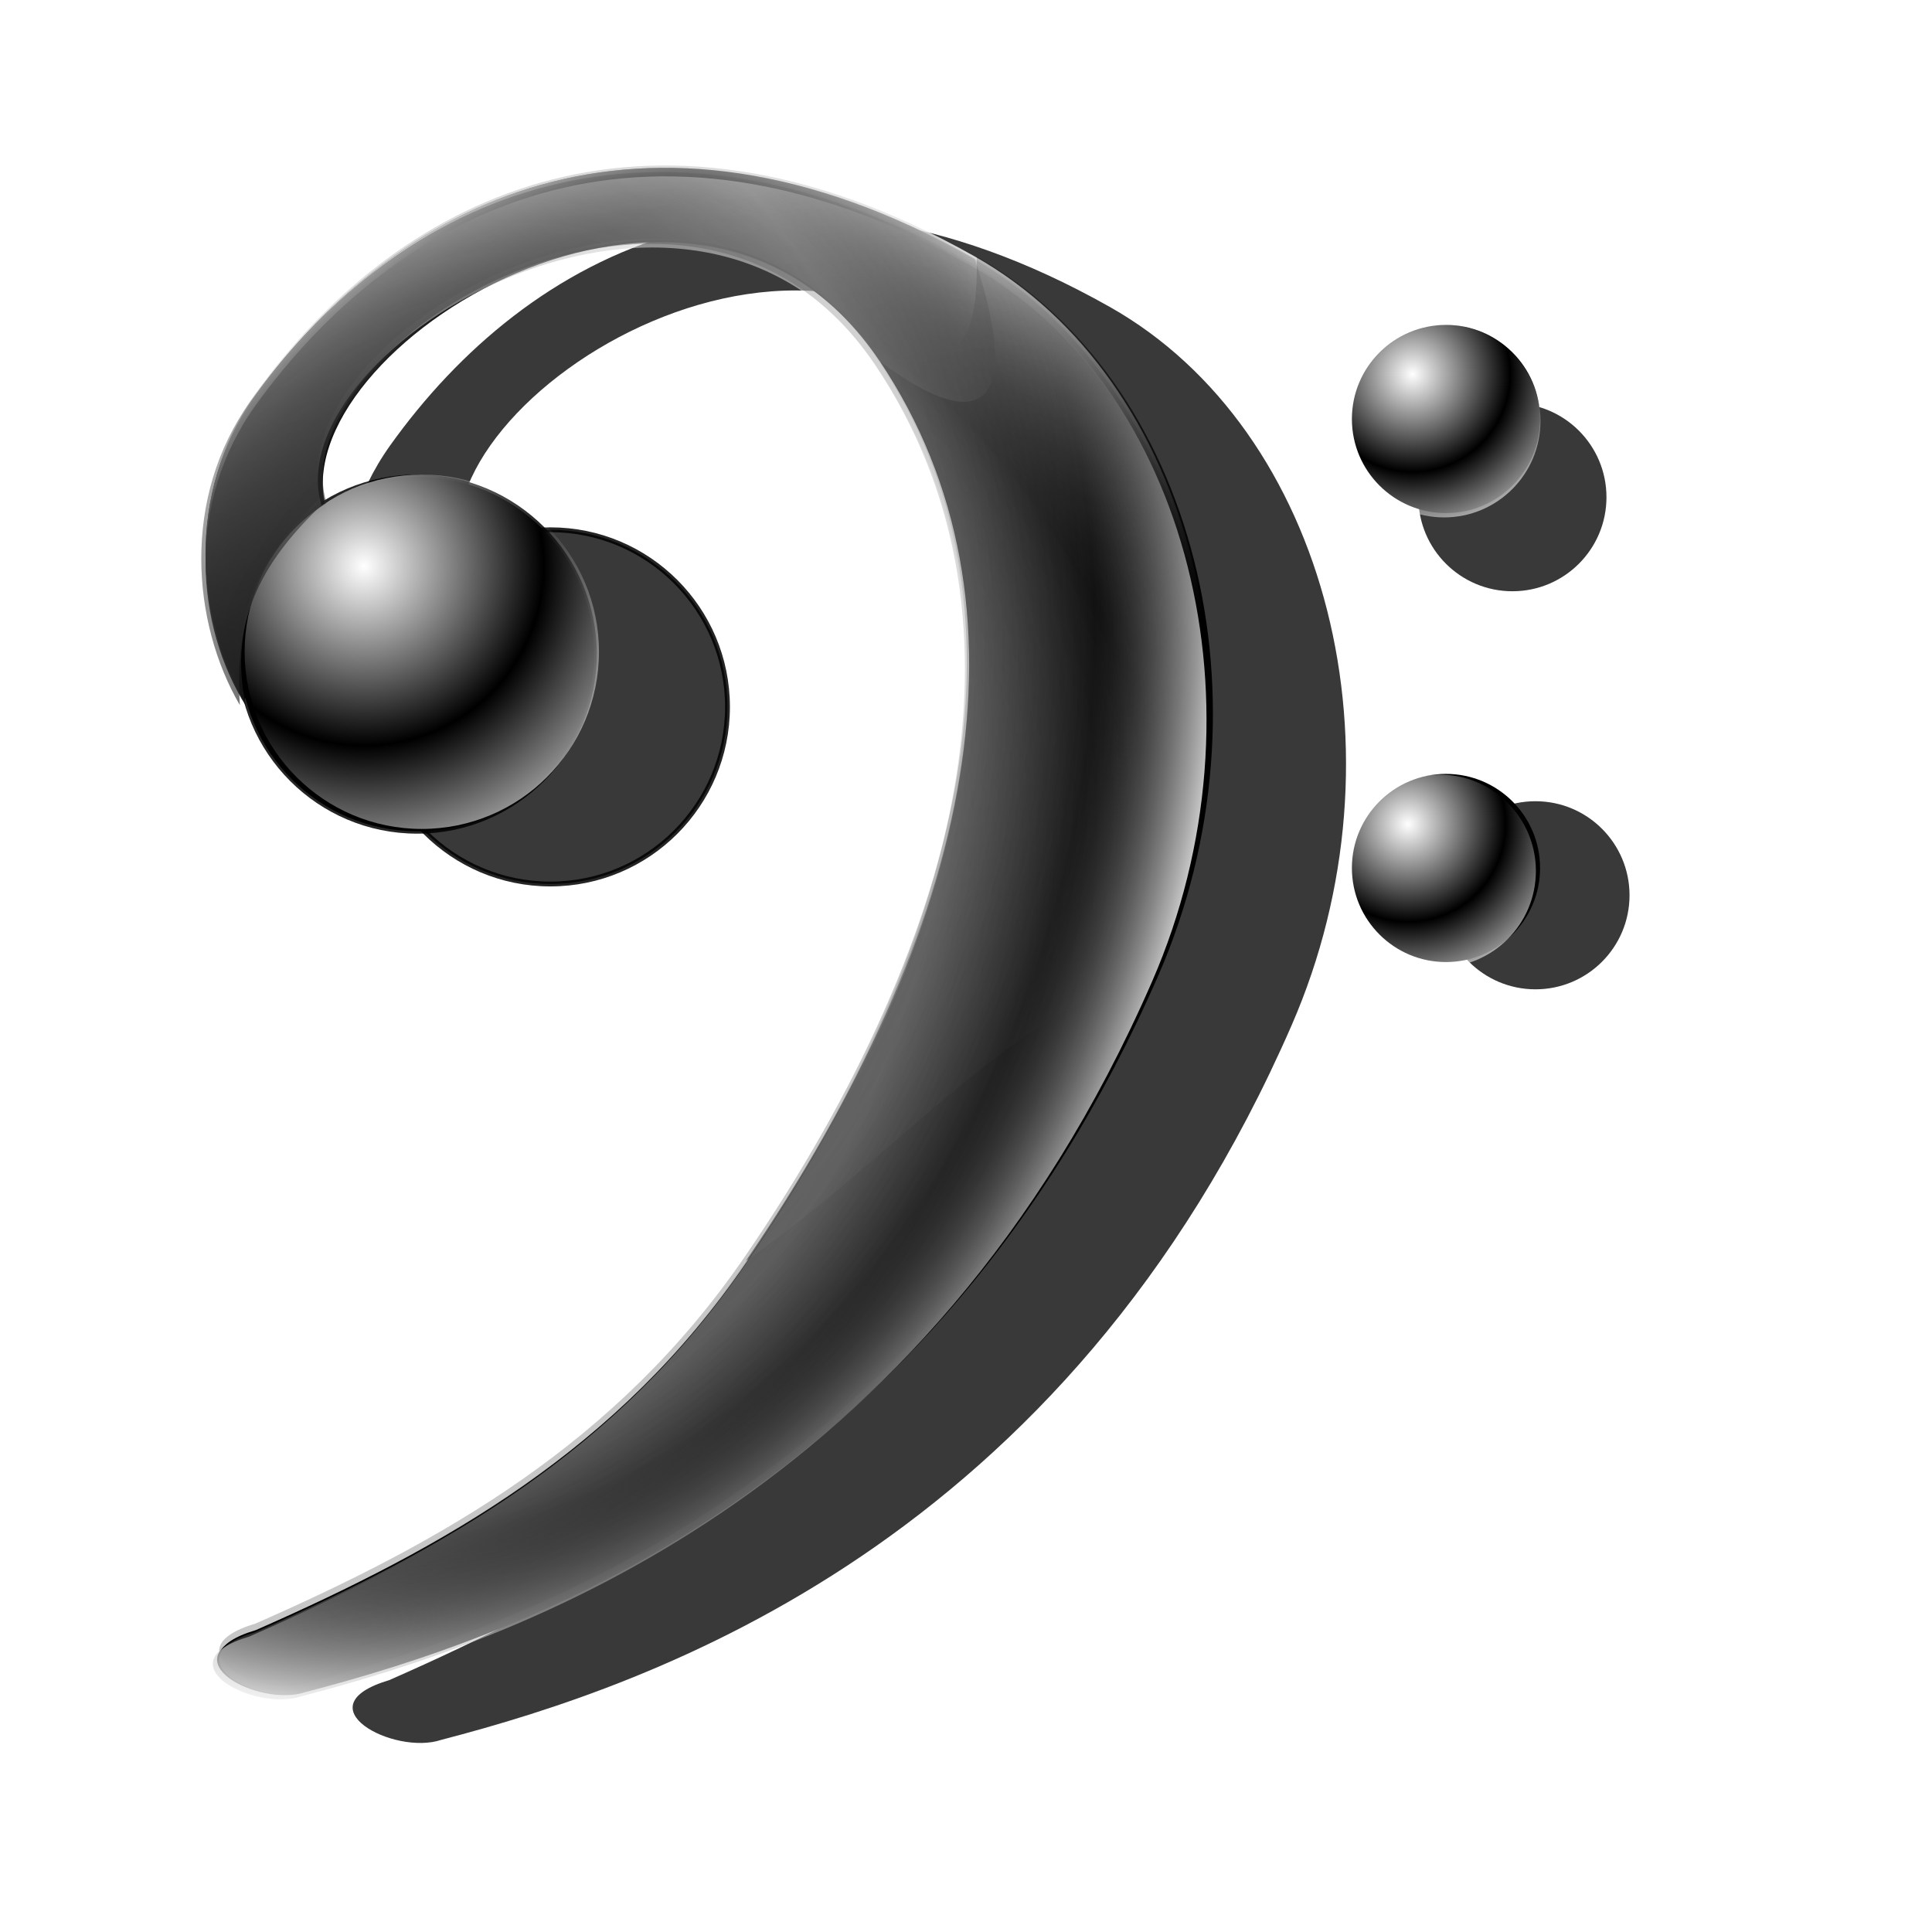 <?xml version="1.0" encoding="UTF-8" standalone="no"?>
<!-- Created with Inkscape (http://www.inkscape.org/) -->

<svg
   xmlns:dc="http://purl.org/dc/elements/1.1/"
   xmlns:cc="http://creativecommons.org/ns#"
   xmlns:rdf="http://www.w3.org/1999/02/22-rdf-syntax-ns#"
   xmlns:svg="http://www.w3.org/2000/svg"
   xmlns="http://www.w3.org/2000/svg"
   xmlns:xlink="http://www.w3.org/1999/xlink"
   xmlns:sodipodi="http://sodipodi.sourceforge.net/DTD/sodipodi-0.dtd"
   xmlns:inkscape="http://www.inkscape.org/namespaces/inkscape"
   id="svg2"
   version="1.1"
   inkscape:version="0.91 r13725"
   width="256"
   height="256"
   viewBox="0 0 256 256"
   sodipodi:docname="Piano-middle.svg">
  <defs
     id="defs6">
    <linearGradient
       inkscape:collect="always"
       id="linearGradient4191">
      <stop
         style="stop-color:#000000;stop-opacity:0"
         offset="0"
         id="stop4193" />
      <stop
         style="stop-color:#000000;stop-opacity:0.22"
         offset="1"
         id="stop4195" />
    </linearGradient>
    <linearGradient
       inkscape:collect="always"
       id="linearGradient4179">
      <stop
         style="stop-color:#000000;stop-opacity:1;"
         offset="0"
         id="stop4181" />
      <stop
         id="stop4187"
         offset="0.738"
         style="stop-color:#ffffff;stop-opacity:0.468" />
      <stop
         style="stop-color:#000000;stop-opacity:0"
         offset="1"
         id="stop4183" />
    </linearGradient>
    <linearGradient
       id="linearGradient4226"
       inkscape:collect="always">
      <stop
         id="stop4228"
         offset="0"
         style="stop-color:#737373;stop-opacity:1" />
      <stop
         style="stop-color:#000000;stop-opacity:0"
         offset="0.685"
         id="stop4175" />
      <stop
         id="stop4232"
         offset="1"
         style="stop-color:#000000;stop-opacity:1" />
    </linearGradient>
    <linearGradient
       inkscape:collect="always"
       id="linearGradient4174">
      <stop
         style="stop-color:#000000;stop-opacity:1;"
         offset="0"
         id="stop4176" />
      <stop
         id="stop4182"
         offset="0.814"
         style="stop-color:#6c6c6c;stop-opacity:0" />
      <stop
         style="stop-color:#ffffff;stop-opacity:1"
         offset="1"
         id="stop4178" />
    </linearGradient>
    <linearGradient
       inkscape:collect="always"
       id="linearGradient4160">
      <stop
         style="stop-color:#ffffff;stop-opacity:1"
         offset="0"
         id="stop4162" />
      <stop
         style="stop-color:#ffffff;stop-opacity:0"
         offset="1"
         id="stop4164" />
    </linearGradient>
    <radialGradient
       inkscape:collect="always"
       xlink:href="#linearGradient4160"
       id="radialGradient4166"
       cx="45.217"
       cy="109.065"
       fx="45.217"
       fy="109.065"
       r="21.965"
       gradientUnits="userSpaceOnUse"
       spreadMethod="reflect"
       gradientTransform="matrix(1.083,0,0,1.083,-0.741,-43.108)" />
    <radialGradient
       inkscape:collect="always"
       xlink:href="#linearGradient4174"
       id="radialGradient4180"
       cx="82.945"
       cy="154.854"
       fx="82.945"
       fy="154.854"
       r="61.475"
       gradientTransform="matrix(1.422,-0.166,0.214,1.84,-65.586,-144.34)"
       gradientUnits="userSpaceOnUse" />
    <radialGradient
       inkscape:collect="always"
       xlink:href="#linearGradient4174"
       id="radialGradient4186"
       gradientUnits="userSpaceOnUse"
       gradientTransform="matrix(-1.572,-0.446,0.587,-2.07,92.571,424.288)"
       cx="72.901"
       cy="141.656"
       fx="72.901"
       fy="141.656"
       r="61.475" />
    <radialGradient
       inkscape:collect="always"
       xlink:href="#linearGradient4174"
       id="radialGradient4204"
       gradientUnits="userSpaceOnUse"
       gradientTransform="matrix(-0.714,-1.08,1.396,-0.923,-65.974,266.684)"
       cx="40.239"
       cy="142.923"
       fx="40.239"
       fy="142.923"
       r="61.475" />
    <radialGradient
       inkscape:collect="always"
       xlink:href="#linearGradient4160"
       id="radialGradient4208"
       gradientUnits="userSpaceOnUse"
       gradientTransform="matrix(0.589,0,0,0.589,160.534,-14.662)"
       spreadMethod="reflect"
       cx="45.217"
       cy="109.065"
       fx="45.217"
       fy="109.065"
       r="21.965" />
    <radialGradient
       inkscape:collect="always"
       xlink:href="#linearGradient4160"
       id="radialGradient4212"
       gradientUnits="userSpaceOnUse"
       gradientTransform="matrix(0.589,0,0,0.589,159.922,44.964)"
       spreadMethod="reflect"
       cx="45.217"
       cy="109.065"
       fx="45.217"
       fy="109.065"
       r="21.965" />
    <radialGradient
       inkscape:collect="always"
       xlink:href="#linearGradient4226"
       id="radialGradient4224"
       gradientUnits="userSpaceOnUse"
       gradientTransform="matrix(-1.572,-0.446,0.587,-2.07,93.417,423.441)"
       cx="78.669"
       cy="149.403"
       fx="78.669"
       fy="149.403"
       r="61.475" />
    <filter
       inkscape:collect="always"
       style="color-interpolation-filters:sRGB"
       id="filter4184"
       x="-0.03"
       width="1.06"
       y="-0.02"
       height="1.04">
      <feGaussianBlur
         inkscape:collect="always"
         stdDeviation="1.549"
         id="feGaussianBlur4186" />
    </filter>
    <filter
       inkscape:collect="always"
       style="color-interpolation-filters:sRGB"
       id="filter4208"
       x="-0.113"
       width="1.227"
       y="-0.041"
       height="1.082">
      <feGaussianBlur
         inkscape:collect="always"
         stdDeviation="1.219"
         id="feGaussianBlur4210" />
    </filter>
    <radialGradient
       inkscape:collect="always"
       xlink:href="#linearGradient4179"
       id="radialGradient4185"
       cx="36.667"
       cy="108.235"
       fx="36.667"
       fy="108.235"
       r="66.352"
       gradientTransform="matrix(2.03,0.071,-0.077,2.187,-39.99,-141.014)"
       gradientUnits="userSpaceOnUse" />
    <linearGradient
       inkscape:collect="always"
       xlink:href="#linearGradient4191"
       id="linearGradient4197"
       x1="78.325"
       y1="1.458"
       x2="91.92"
       y2="131.01"
       gradientUnits="userSpaceOnUse" />
  </defs>
  <sodipodi:namedview
     pagecolor="#ffffff"
     bordercolor="#666666"
     borderopacity="1"
     objecttolerance="10"
     gridtolerance="10"
     guidetolerance="10"
     inkscape:pageopacity="0"
     inkscape:pageshadow="2"
     inkscape:window-width="1920"
     inkscape:window-height="1056"
     id="namedview4"
     showgrid="false"
     inkscape:zoom="3.5429688"
     inkscape:cx="128"
     inkscape:cy="137.94705"
     inkscape:window-x="0"
     inkscape:window-y="0"
     inkscape:window-maximized="1"
     inkscape:current-layer="svg2" />
  <g
     id="g4176"
     transform="matrix(1.083,0,0,1.083,-1.659,-41.579)"
     style="filter:url(#filter4208);fill:#000000;fill-opacity:0.774">
    <circle
       r="11.507"
       cy="99.226"
       cx="186.576"
       id="circle4172"
       style="opacity:1;fill:#000000;fill-opacity:0.774;stroke:none;stroke-width:0.4;stroke-linecap:round;stroke-miterlimit:4;stroke-dasharray:none;stroke-opacity:1" />
    <circle
       style="opacity:1;fill:#000000;fill-opacity:0.774;stroke:none;stroke-width:0.4;stroke-linecap:round;stroke-miterlimit:4;stroke-dasharray:none;stroke-opacity:1"
       id="circle4174"
       cx="189.398"
       cy="147.929"
       r="11.507" />
  </g>
  <g
     id="g4168"
     style="fill:#000000;fill-opacity:0.774;filter:url(#filter4184)"
     transform="matrix(1.083,0,0,1.083,-187.57,-13.753)">
    <path
       sodipodi:nodetypes="cssccssscc"
       inkscape:connector-curvature="0"
       id="path4164"
       d="m 229.717,80.935 c -5.747,-19.398 45.252,-51.687 67.693,-18.115 19.874,29.731 11.566,69.493 -16.401,110.311 -15.755,22.994 -37.182,35.012 -60.192,45.131 -10.777,3.205 0.558,9.253 6.348,7.314 26.035,-6.783 76.391,-23.995 104.052,-87.415 14.548,-33.356 4.448,-72.834 -22.216,-87.898 -40.909,-23.112 -71.256,-6.611 -88.076,16.942 -8.411,11.778 -7.148,27.056 -1.271,37.149 z"
       style="fill:#000000;fill-opacity:0.774;fill-rule:evenodd;stroke:none;stroke-width:0.4;stroke-linecap:butt;stroke-linejoin:miter;stroke-miterlimit:4;stroke-dasharray:none;stroke-opacity:1" />
    <circle
       style="opacity:1;fill:#000000;fill-opacity:0.774;stroke:#000000;stroke-width:0.591;stroke-linecap:round;stroke-miterlimit:4;stroke-dasharray:none;stroke-opacity:0.855"
       id="circle4166"
       cx="240.533"
       cy="99.186"
       r="21.67" />
  </g>
  <path
     style="fill:#000000;fill-opacity:1;fill-rule:evenodd;stroke:none;stroke-width:0.4;stroke-linecap:butt;stroke-linejoin:miter;stroke-miterlimit:4;stroke-dasharray:none;stroke-opacity:1"
     d="M 43.253,67.507 C 37.027,46.491 92.277,11.512 116.589,47.882 c 21.53,32.21 12.53,75.286 -17.768,119.506 -17.068,24.91 -40.281,37.93 -65.209,48.893 -11.675,3.472 0.605,10.024 6.877,7.924 C 68.694,216.856 123.248,198.209 153.214,129.503 168.974,93.367 158.033,50.598 129.146,34.278 84.827,9.24 51.951,27.117 33.729,52.632 24.616,65.392 25.985,81.943 32.352,92.878 Z"
     id="path4140"
     inkscape:connector-curvature="0"
     sodipodi:nodetypes="cssccssscc" />
  <circle
     style="opacity:1;fill:#000000;fill-opacity:1;stroke:none;stroke-width:0.4;stroke-linecap:round;stroke-miterlimit:4;stroke-dasharray:none;stroke-opacity:1"
     id="path4142"
     cx="191.601"
     cy="55.521"
     r="12.467" />
  <circle
     r="12.467"
     cy="115.011"
     cx="191.601"
     id="circle4144"
     style="opacity:1;fill:#000000;fill-opacity:1;stroke:none;stroke-width:0.4;stroke-linecap:round;stroke-miterlimit:4;stroke-dasharray:none;stroke-opacity:1" />
  <path
     sodipodi:nodetypes="cssccssscc"
     inkscape:connector-curvature="0"
     id="path4146"
     d="m 289.271,85.451 c -5.747,-19.398 45.252,-51.687 67.693,-18.115 19.874,29.731 11.566,69.493 -16.401,110.311 -15.755,22.994 -37.182,35.012 -60.192,45.131 -10.777,3.205 0.558,9.253 6.348,7.314 26.035,-6.783 76.391,-23.995 104.052,-87.415 14.548,-33.356 4.448,-72.834 -22.216,-87.898 -40.909,-23.112 -71.256,-6.611 -88.076,16.942 -8.411,11.778 -7.148,27.056 -1.271,37.149 z"
     style="fill:#000000;fill-opacity:1;fill-rule:evenodd;stroke:none;stroke-width:0.4;stroke-linecap:butt;stroke-linejoin:miter;stroke-miterlimit:4;stroke-dasharray:none;stroke-opacity:1" />
  <circle
     r="11.507"
     cy="76.928"
     cx="414.633"
     id="circle4150"
     style="opacity:1;fill:#000000;fill-opacity:1;stroke:none;stroke-width:0.4;stroke-linecap:round;stroke-miterlimit:4;stroke-dasharray:none;stroke-opacity:1" />
  <circle
     style="opacity:1;fill:#000000;fill-opacity:1;stroke:none;stroke-width:0.4;stroke-linecap:round;stroke-miterlimit:4;stroke-dasharray:none;stroke-opacity:1"
     id="circle4152"
     cx="417.456"
     cy="125.631"
     r="11.507" />
  <circle
     style="opacity:1;fill:#000000;fill-opacity:1;stroke:#000000;stroke-width:0.591;stroke-linecap:round;stroke-miterlimit:4;stroke-dasharray:none;stroke-opacity:0.855"
     id="circle4168"
     cx="300.088"
     cy="103.702"
     r="21.67" />
  <path
     style="fill:url(#radialGradient4180);fill-opacity:1;fill-rule:evenodd;stroke:none;stroke-width:0.4;stroke-linecap:butt;stroke-linejoin:miter;stroke-miterlimit:4;stroke-dasharray:none;stroke-opacity:1"
     d="M 43.253,67.201 C 37.027,46.185 92.277,11.206 116.589,47.576 138.119,79.786 129.119,122.862 98.82,167.082 119.228,152.84 134.949,132.946 153.214,129.197 168.974,93.061 158.033,50.292 129.146,33.973 84.827,8.934 51.951,26.811 33.729,52.326 24.616,65.086 25.985,81.637 32.352,92.572 Z"
     id="path4172"
     inkscape:connector-curvature="0"
     sodipodi:nodetypes="csccsscc" />
  <circle
     style="opacity:1;fill:#000000;fill-opacity:1;stroke:#000000;stroke-width:0.64;stroke-linecap:round;stroke-miterlimit:4;stroke-dasharray:none;stroke-opacity:0.855"
     id="path4138"
     cx="55.277"
     cy="86.668"
     r="23.476" />
  <circle
     r="23.476"
     cy="86.362"
     cx="55.889"
     id="circle4148"
     style="opacity:1;fill:url(#radialGradient4166);fill-opacity:1;stroke:none;stroke-width:0.591;stroke-linecap:round;stroke-miterlimit:4;stroke-dasharray:none;stroke-opacity:0.855" />
  <path
     style="fill:url(#radialGradient4204);fill-opacity:1;fill-rule:evenodd;stroke:none;stroke-width:0.4;stroke-linecap:butt;stroke-linejoin:miter;stroke-miterlimit:4;stroke-dasharray:none;stroke-opacity:1"
     d="M 43.253,67.507 C 37.027,46.491 92.277,11.512 116.589,47.882 131.362,58.874 135.09,52.295 129.146,34.278 84.827,9.24 51.951,27.117 33.729,52.632 24.616,65.392 25.985,81.943 32.352,92.878 30.843,82.171 31.832,72.557 43.253,67.507 Z"
     id="path4202"
     inkscape:connector-curvature="0"
     sodipodi:nodetypes="cccscc" />
  <circle
     style="opacity:1;fill:url(#radialGradient4208);fill-opacity:1;stroke:none;stroke-width:0.591;stroke-linecap:round;stroke-miterlimit:4;stroke-dasharray:none;stroke-opacity:0.855"
     id="circle4206"
     cx="191.347"
     cy="55.785"
     r="12.774" />
  <circle
     r="12.774"
     cy="115.411"
     cx="190.736"
     id="circle4210"
     style="opacity:1;fill:url(#radialGradient4212);fill-opacity:1;stroke:none;stroke-width:0.591;stroke-linecap:round;stroke-miterlimit:4;stroke-dasharray:none;stroke-opacity:0.855" />
  <path
     style="fill:url(#radialGradient4224);fill-opacity:1;fill-rule:evenodd;stroke:none;stroke-width:0.4;stroke-linecap:butt;stroke-linejoin:miter;stroke-miterlimit:4;stroke-dasharray:none;stroke-opacity:1"
     d="m 116.871,47.6 c 21.53,32.21 12.53,75.286 -17.768,119.506 -17.068,24.91 -40.281,37.93 -65.209,48.893 -11.675,3.472 0.605,10.024 6.877,7.924 28.206,-7.348 82.759,-25.995 112.725,-94.701 15.761,-36.136 4.819,-78.905 -24.068,-95.225 0.147,9.807 -1.401,15.551 -12.557,13.604 z"
     id="path4214"
     inkscape:connector-curvature="0"
     sodipodi:nodetypes="csccscc" />
  <path
     style="fill:url(#radialGradient4185);fill-opacity:1;fill-rule:evenodd;stroke:none;stroke-width:0.4;stroke-linecap:butt;stroke-linejoin:miter;stroke-miterlimit:4;stroke-dasharray:none;stroke-opacity:1"
     d="M 42.596,66.938 C 36.406,46.045 92.182,12.68 116.352,48.838 c 21.405,32.023 12.457,74.848 -17.665,118.811 -16.969,24.766 -40.047,37.71 -64.83,48.609 -11.608,3.452 0.601,9.966 6.837,7.878 28.042,-7.305 82.278,-25.844 112.07,-94.151 C 168.433,94.059 157.555,51.539 128.836,35.314 84.775,10.421 52.253,28.311 33.973,53.561 24.463,66.697 25.98,82.996 32.604,93.573 29.958,81.795 35.654,73.553 42.596,66.938 Z"
     id="path4212"
     inkscape:connector-curvature="0"
     sodipodi:nodetypes="cssccssscc" />
  <path
     sodipodi:nodetypes="cssccssscc"
     inkscape:connector-curvature="0"
     id="path4177"
     d="m 42.596,65.809 c -6.19,-20.893 49.586,-54.258 73.756,-18.099 21.405,32.023 12.457,74.848 -17.665,118.811 -16.969,24.766 -40.047,37.71 -64.83,48.609 -11.608,3.452 0.601,9.966 6.837,7.878 28.042,-7.305 82.278,-25.844 112.07,-94.151 C 168.433,92.93 157.555,50.41 128.836,34.185 84.775,9.292 52.253,27.182 33.973,52.432 c -9.51,13.136 -7.993,29.435 -1.369,40.012 -2.646,-11.778 3.05,-20.02 9.992,-26.635 z"
     style="fill:url(#linearGradient4197);fill-opacity:1;fill-rule:evenodd;stroke:none;stroke-width:0.4;stroke-linecap:butt;stroke-linejoin:miter;stroke-miterlimit:4;stroke-dasharray:none;stroke-opacity:1" />
  <path
     sodipodi:nodetypes="cssccssscc"
     inkscape:connector-curvature="0"
     id="path4184"
     d="M 43.253,66.66 C 37.027,45.645 91.713,12.076 116.024,48.446 c 21.53,32.21 12.53,75.286 -17.768,119.506 -17.068,24.91 -40.281,37.93 -65.209,48.893 -11.675,3.472 0.605,10.024 6.877,7.924 28.206,-7.348 82.759,-25.995 112.725,-94.701 15.761,-36.136 4.819,-78.905 -24.068,-95.225 -44.318,-25.038 -77.195,-7.162 -95.417,18.354 -9.113,12.76 -7.743,29.311 -1.377,40.246 -0.662,-9.991 1.663,-20.529 11.466,-26.783 z"
     style="fill:url(#radialGradient4186);fill-opacity:1;fill-rule:evenodd;stroke:none;stroke-width:0.4;stroke-linecap:butt;stroke-linejoin:miter;stroke-miterlimit:4;stroke-dasharray:none;stroke-opacity:1" />
</svg>

